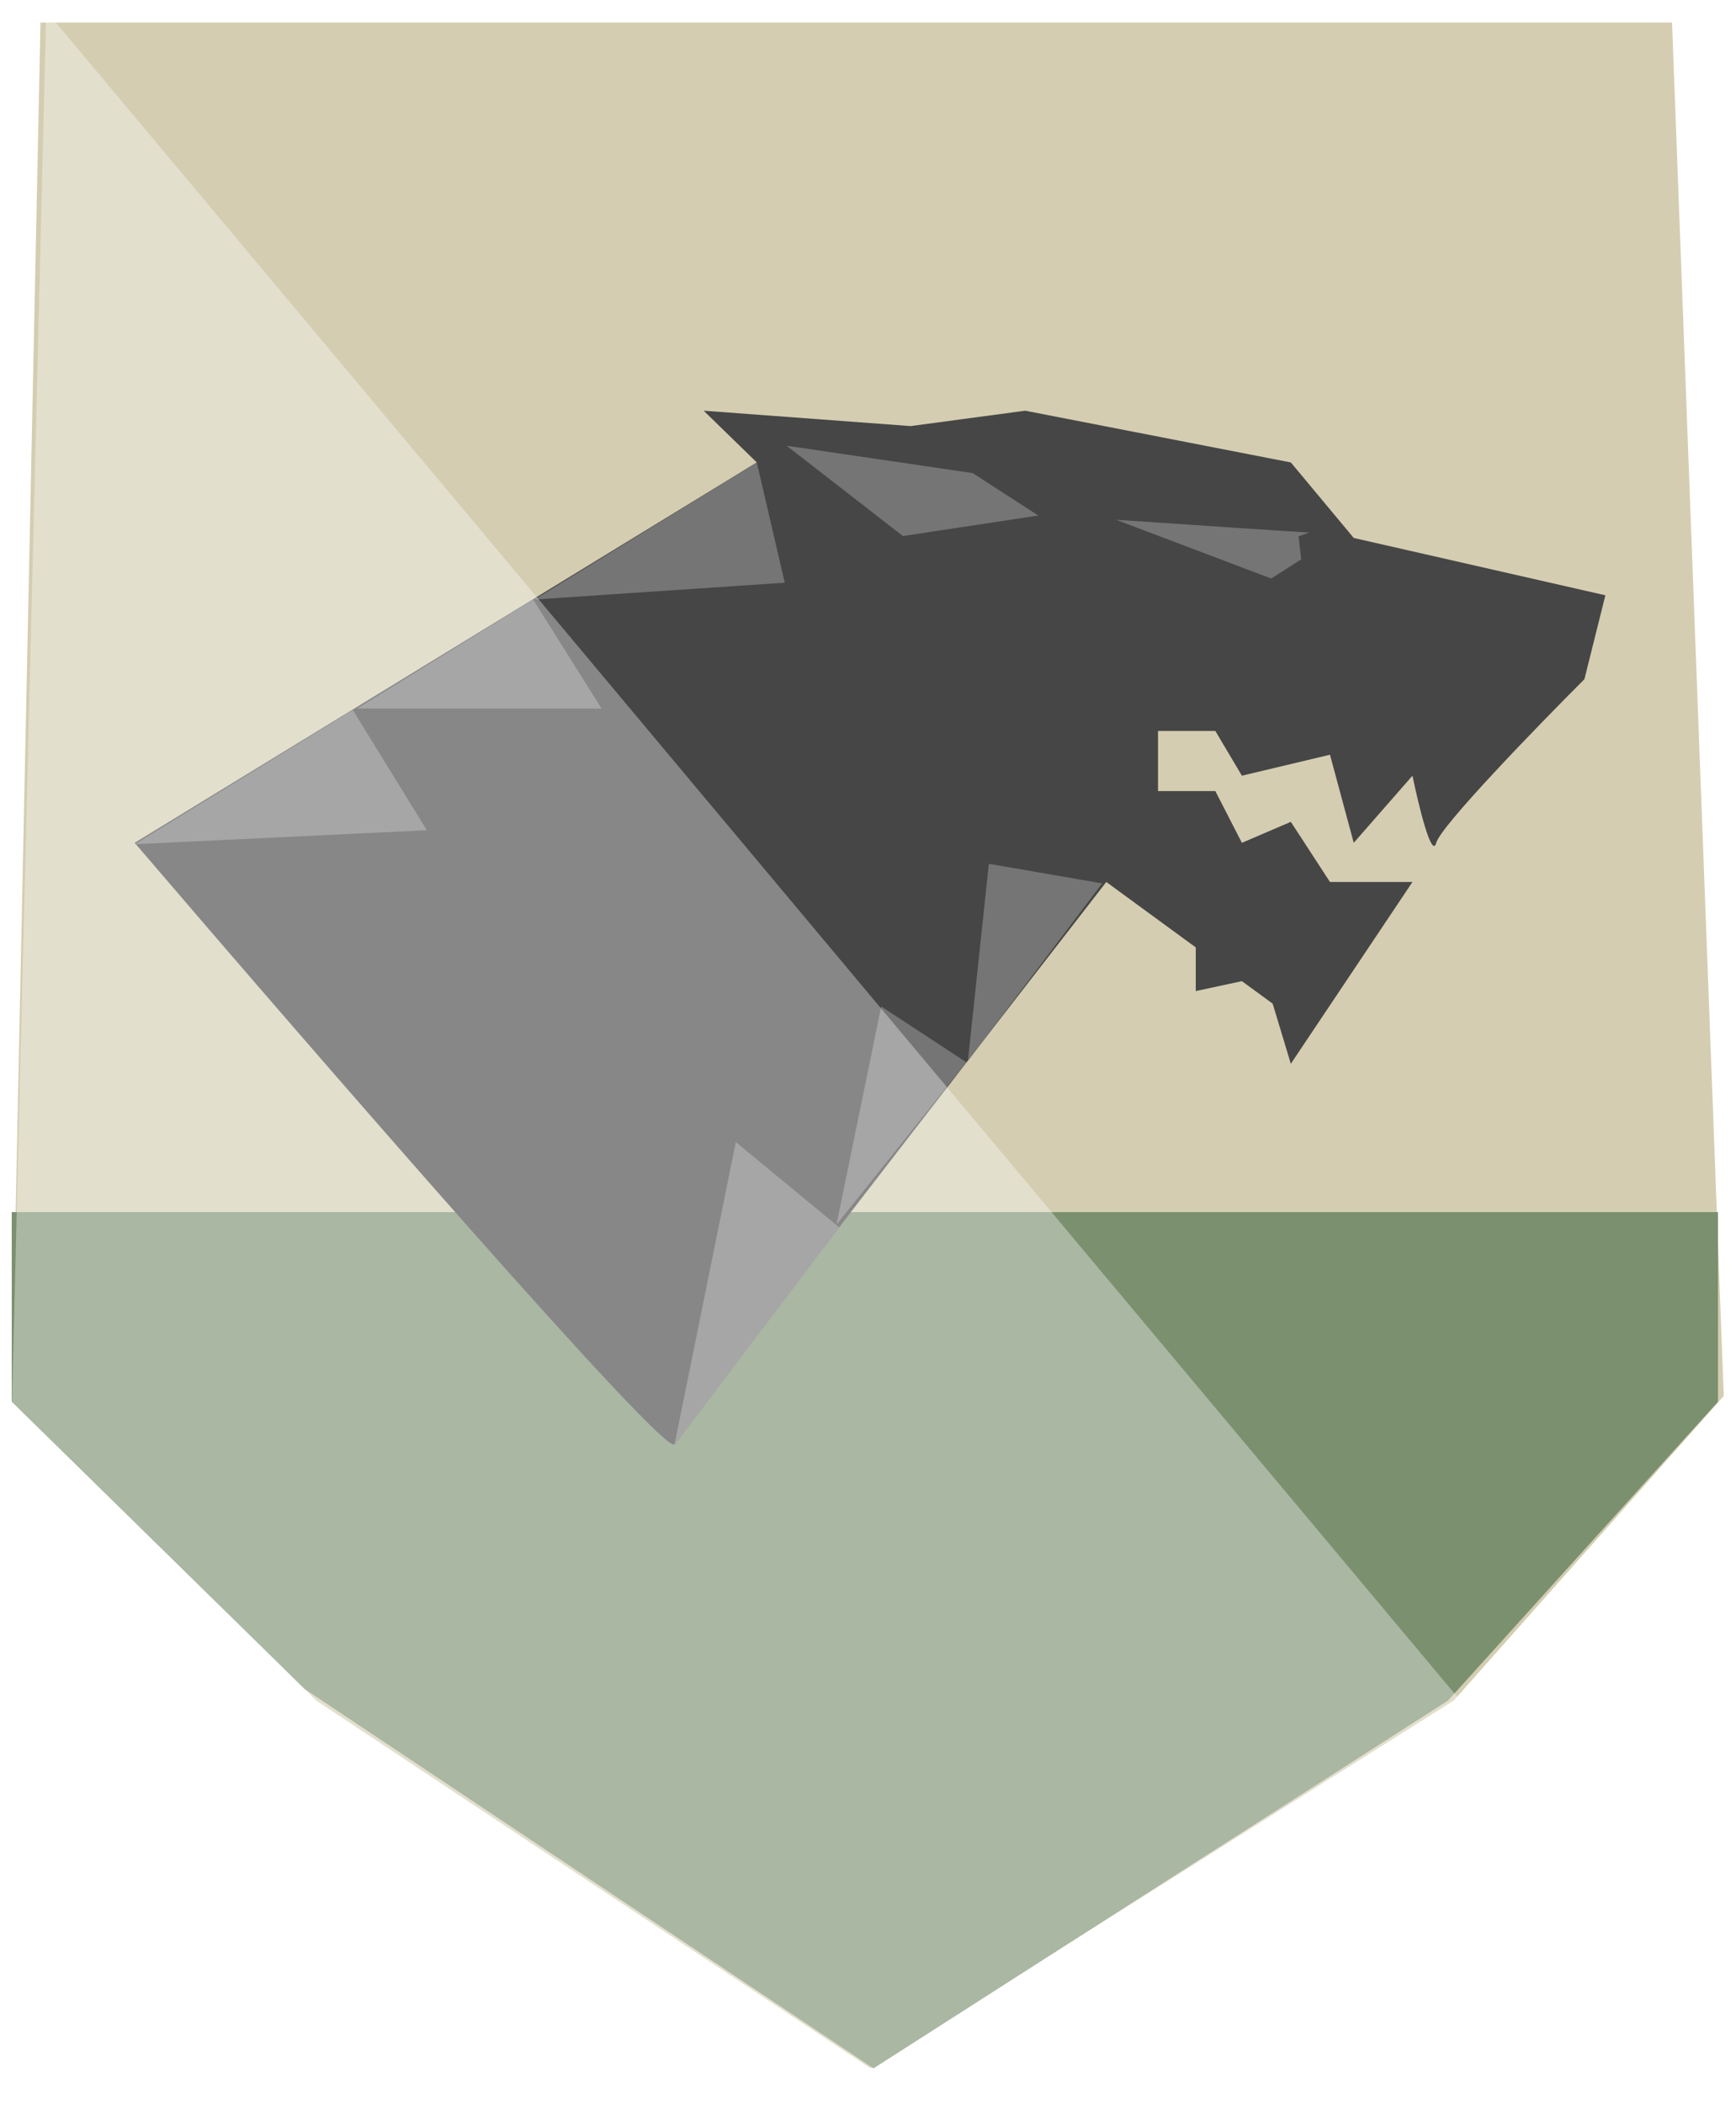 <svg width="591" height="716" viewBox="0 0 591 716" fill="none" xmlns="http://www.w3.org/2000/svg">
<g filter="url(#filter0_d)">
<path d="M4 471.345L13.779 3.911H569.225L586.827 471.345L494.904 575.003L296.375 700.173L107.657 575.003L4 471.345Z" fill="#D4CDB1"/>
<path d="M584.871 408.761H4V473.302L103.745 571.092L297.369 700.175L492.949 575.004L584.871 473.302V408.761Z" fill="#7B906F"/>
<path d="M229.56 487.731C226.895 492.681 105.976 353.359 45.85 283.079L257.641 153.625L239.555 136.016L309.993 141.251L349.02 136.016L439.448 153.625L460.865 179.326L546.533 198.839L539.394 227.395C523.212 243.577 490.468 277.368 488.945 283.079C487.422 288.791 482.916 270.229 480.854 260.235L460.865 283.079L452.774 253.096L422.79 260.235L413.747 245.005H394.234V265.47H413.747L422.79 283.079L439.448 275.94L452.774 296.406H480.854L439.448 358.277L433.261 337.812L422.79 330.157L407.084 333.529V318.675L376.624 296.406C328.714 358.119 232.226 482.782 229.56 487.731Z" fill="#464646"/>
<path d="M267.79 147.936L331.133 157.251L353.489 171.69L307.381 178.676L267.79 147.936Z" fill="#757575"/>
<path d="M379.957 173.139C401.406 174.587 444.571 177.484 445.636 177.484L442.086 178.788L442.973 186.61L432.766 193.128L379.957 173.139Z" fill="#757575"/>
<path d="M145.32 278.796L45.85 283.555L120.096 237.866L145.32 278.796Z" fill="#757575"/>
<path d="M204.812 237.388H121.523L181.491 200.265L204.812 237.388Z" fill="#757575"/>
<path d="M267.161 194.556L181.969 200.268L257.642 153.626L267.161 194.556Z" fill="#757575"/>
<path d="M250.502 384.929L229.561 488.207L285.721 413.961L250.502 384.929Z" fill="#757575"/>
<path d="M299.999 338.763L284.769 413.009L329.031 357.8L299.999 338.763Z" fill="#757575"/>
<path d="M336.647 290.218L329.508 357.325L375.198 296.881L336.647 290.218Z" fill="#757575"/>
<path d="M498.816 576.959L15.735 0L4 477.214L101.79 576.959L295.413 707.998L498.816 576.959Z" fill="white" fill-opacity="0.352"/>
</g>
<defs>
<filter id="filter0_d" x="0.241" y="0" width="590.345" height="715.516" filterUnits="userSpaceOnUse" color-interpolation-filters="sRGB">
<feFlood flood-opacity="0" result="BackgroundImageFix"/>
<feColorMatrix in="SourceAlpha" type="matrix" values="0 0 0 0 0 0 0 0 0 0 0 0 0 0 0 0 0 0 127 0"/>
<feOffset dy="3.759"/>
<feGaussianBlur stdDeviation="1.88"/>
<feColorMatrix type="matrix" values="0 0 0 0 0 0 0 0 0 0 0 0 0 0 0 0 0 0 0.25 0"/>
<feBlend mode="normal" in2="BackgroundImageFix" result="effect1_dropShadow"/>
<feBlend mode="normal" in="SourceGraphic" in2="effect1_dropShadow" result="shape"/>
</filter>
</defs>
</svg>
